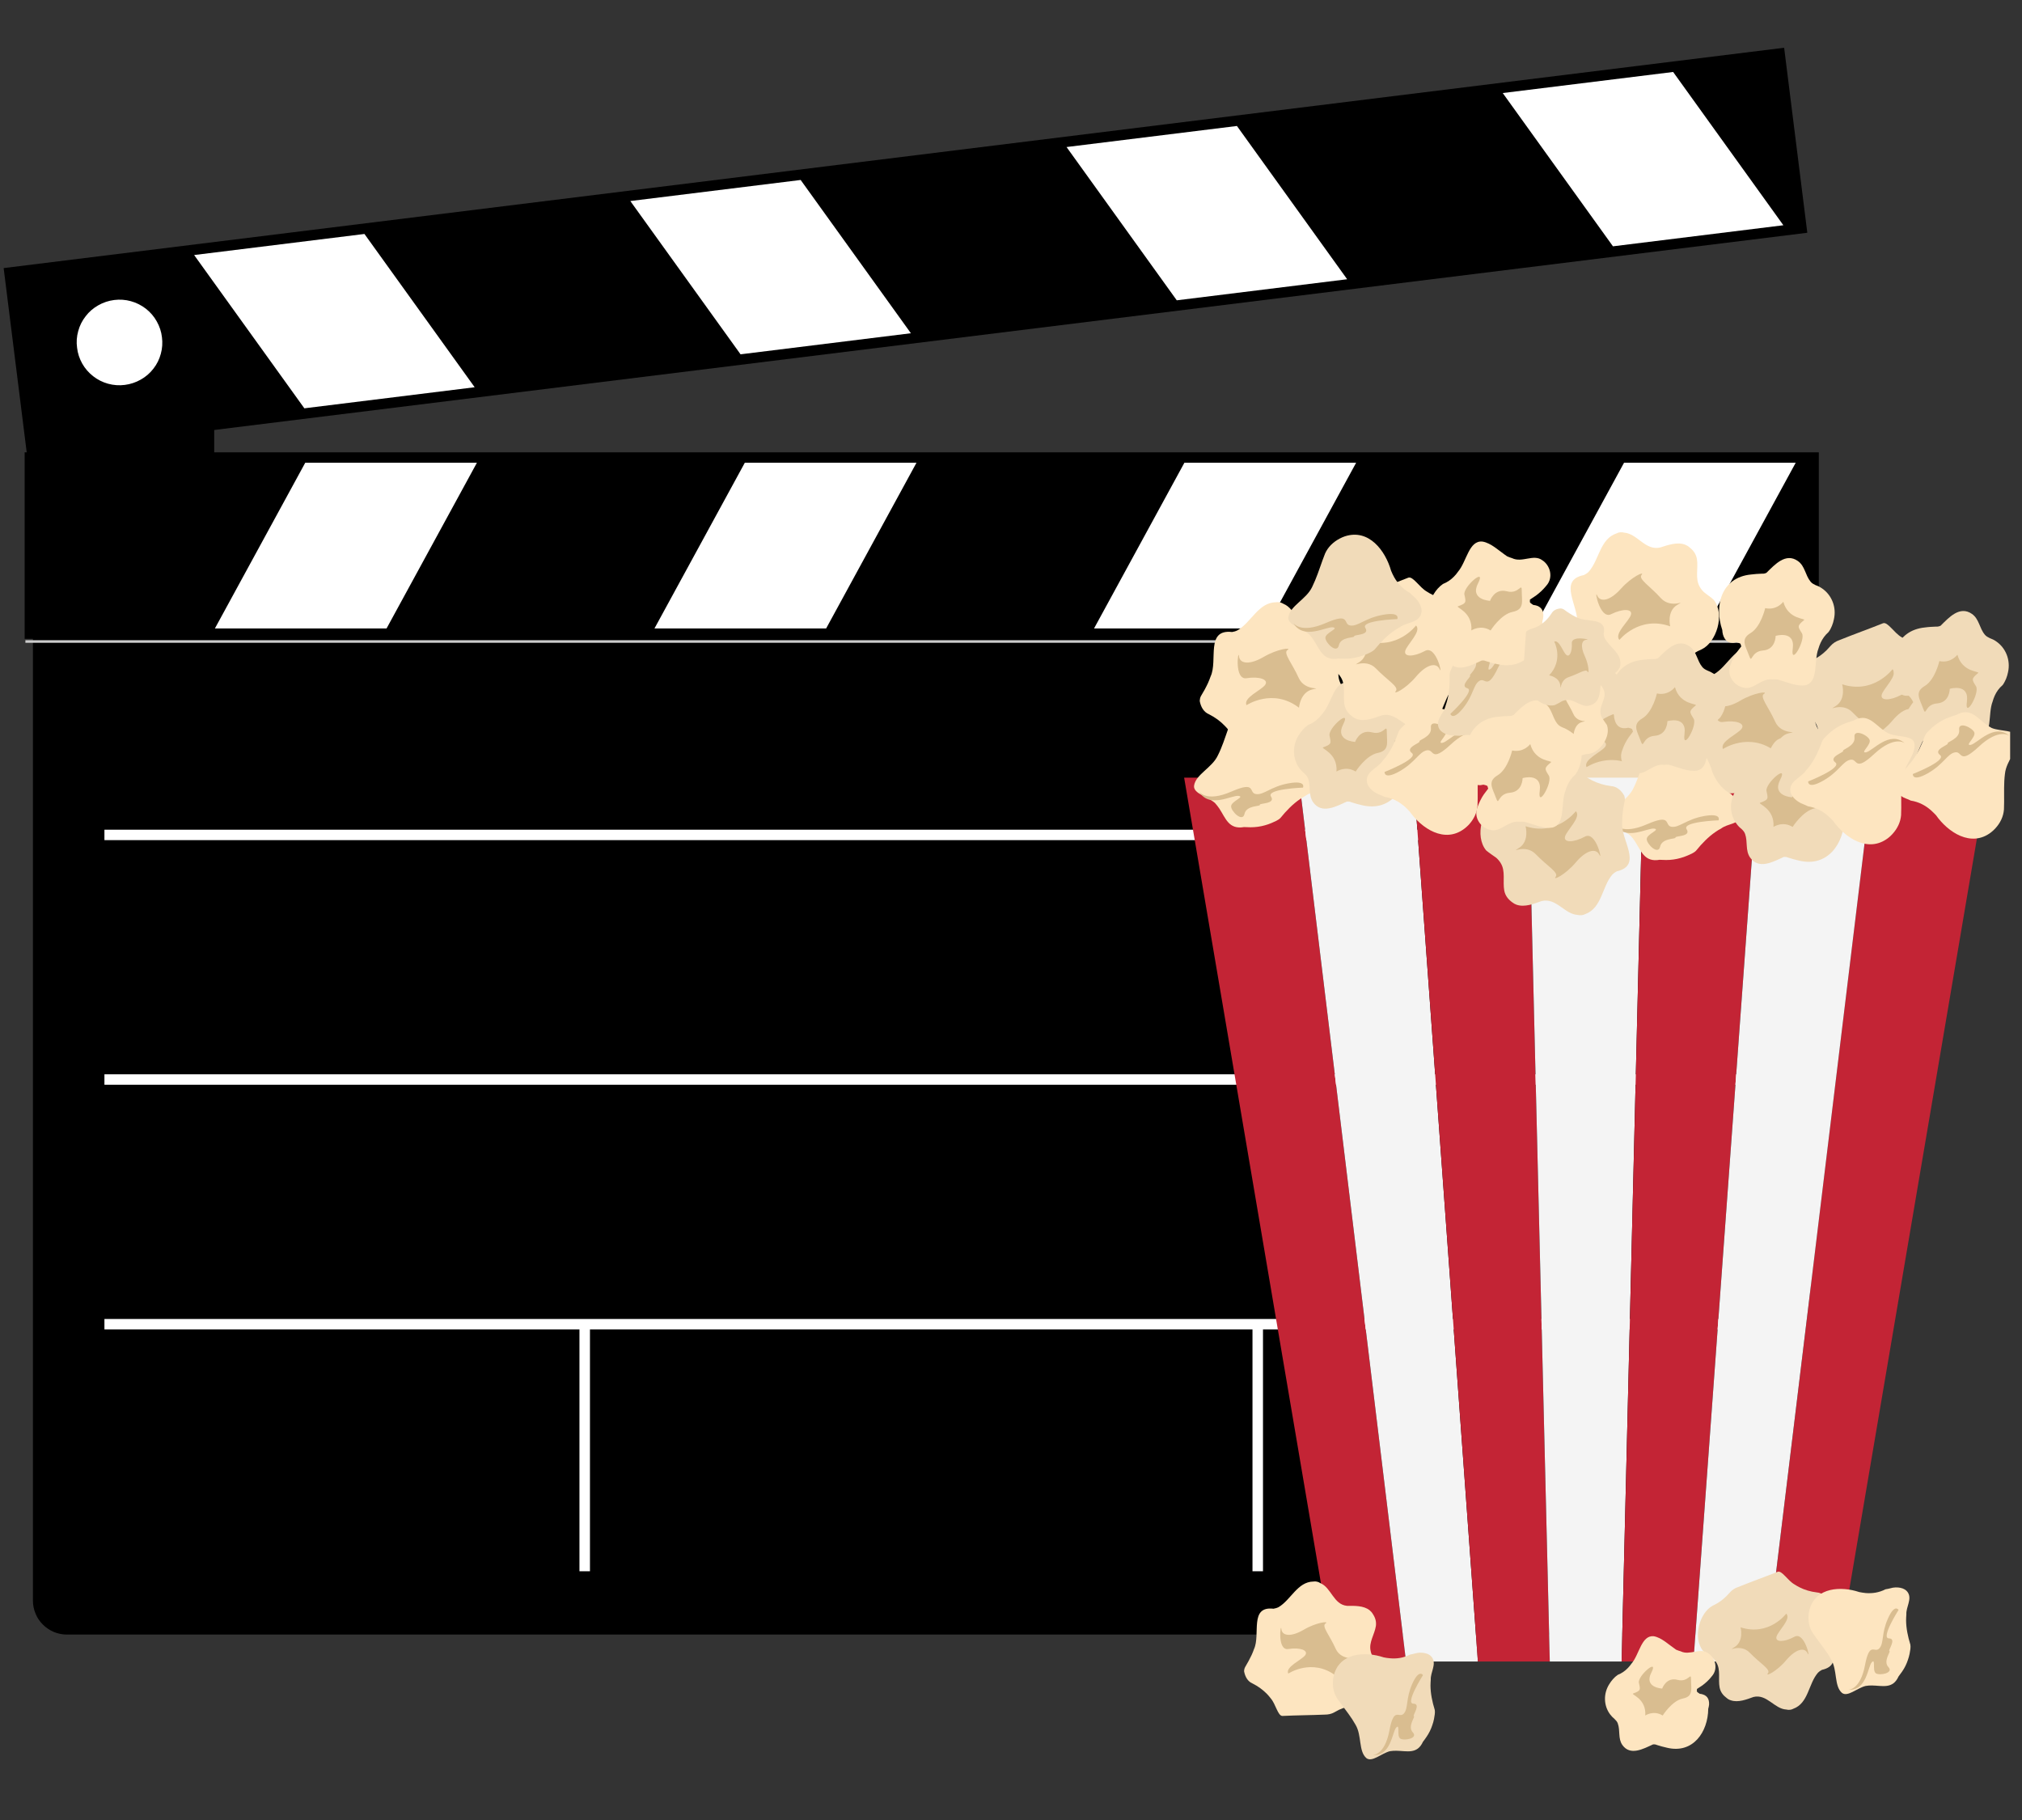 <svg xmlns="http://www.w3.org/2000/svg" xmlns:xlink="http://www.w3.org/1999/xlink" width="150" zoomAndPan="magnify" viewBox="0 0 112.5 101.25" height="135" preserveAspectRatio="xMidYMid meet" version="1.0"><rect x="0" y="0" width="112.5" height="101.25" fill="#333333" stroke="none"/><defs><clipPath id="id1"><path d="M 1 31 L 101 31 L 101 90.93 L 1 90.93 Z M 1 31 " clip-rule="nonzero"/></clipPath><clipPath id="id2"><path d="M 1 25 L 101.246 25 L 101.246 36 L 1 36 Z M 1 25 " clip-rule="nonzero"/></clipPath><clipPath id="id3"><path d="M 0.164 2.652 L 101 2.652 L 101 26 L 0.164 26 Z M 0.164 2.652 " clip-rule="nonzero"/></clipPath><clipPath id="id4"><path d="M 1 35 L 101.246 35 L 101.246 36 L 1 36 Z M 1 35 " clip-rule="nonzero"/></clipPath><clipPath id="id5"><path d="M 65.891 43 L 79 43 L 79 93 L 65.891 93 Z M 65.891 43 " clip-rule="nonzero"/></clipPath><clipPath id="id6"><path d="M 87 29.363 L 96 29.363 L 96 39 L 87 39 Z M 87 29.363 " clip-rule="nonzero"/></clipPath><clipPath id="id7"><path d="M 105 33 L 111.84 33 L 111.84 42 L 105 42 Z M 105 33 " clip-rule="nonzero"/></clipPath><clipPath id="id8"><path d="M 71 29.363 L 80 29.363 L 80 37 L 71 37 Z M 71 29.363 " clip-rule="nonzero"/></clipPath><clipPath id="id9"><path d="M 105 39 L 111.84 39 L 111.84 47 L 105 47 Z M 105 39 " clip-rule="nonzero"/></clipPath><clipPath id="id10"><path d="M 106 40 L 111.84 40 L 111.84 44 L 106 44 Z M 106 40 " clip-rule="nonzero"/></clipPath></defs><path fill="#000000" d="M 1.484 17.133 L 1.484 31.977 C 1.484 32.266 1.543 32.543 1.652 32.809 C 1.762 33.078 1.922 33.312 2.129 33.516 C 2.332 33.723 2.57 33.879 2.84 33.988 C 3.105 34.098 3.387 34.156 3.676 34.156 L 9.727 34.156 C 10.02 34.156 10.297 34.098 10.566 33.988 C 10.836 33.879 11.07 33.723 11.277 33.516 C 11.48 33.312 11.641 33.078 11.75 32.809 C 11.863 32.543 11.918 32.266 11.918 31.977 L 11.918 17.133 C 11.918 16.844 11.863 16.566 11.75 16.297 C 11.641 16.031 11.48 15.797 11.277 15.59 C 11.07 15.387 10.836 15.23 10.566 15.117 C 10.297 15.008 10.02 14.953 9.727 14.953 L 3.676 14.953 C 3.387 14.953 3.105 15.008 2.84 15.117 C 2.57 15.23 2.332 15.387 2.129 15.59 C 1.922 15.797 1.762 16.031 1.652 16.297 C 1.543 16.566 1.484 16.844 1.484 17.133 " fill-opacity="1" fill-rule="evenodd"/><g clip-path="url(#id1)"><path fill="#000000" d="M 3.719 31.82 L 98.848 31.82 C 99.098 31.82 99.34 31.867 99.57 31.961 C 99.801 32.059 100.008 32.195 100.184 32.371 C 100.359 32.551 100.496 32.754 100.594 32.984 C 100.688 33.215 100.734 33.457 100.734 33.707 L 100.734 89.043 C 100.734 89.293 100.688 89.535 100.594 89.766 C 100.496 90 100.359 90.203 100.184 90.379 C 100.008 90.555 99.801 90.691 99.57 90.789 C 99.34 90.883 99.098 90.934 98.848 90.934 L 3.719 90.934 C 3.469 90.934 3.227 90.883 2.996 90.789 C 2.766 90.691 2.562 90.555 2.387 90.379 C 2.207 90.203 2.07 90 1.977 89.766 C 1.879 89.535 1.832 89.293 1.832 89.043 L 1.832 33.707 C 1.832 33.457 1.879 33.215 1.977 32.984 C 2.07 32.754 2.207 32.551 2.387 32.371 C 2.562 32.195 2.766 32.059 2.996 31.961 C 3.227 31.867 3.469 31.82 3.719 31.82 " fill-opacity="1" fill-rule="evenodd"/></g><g clip-path="url(#id2)"><path fill="#000000" d="M 1.371 25.164 L 101.195 25.164 L 101.195 35.539 L 1.371 35.539 Z M 1.371 25.164 " fill-opacity="1" fill-rule="evenodd"/></g><path fill="#ffffff" d="M 11.957 34.961 L 21.508 34.961 L 26.535 25.742 L 16.984 25.742 Z M 11.957 34.961 " fill-opacity="1" fill-rule="evenodd"/><path fill="#ffffff" d="M 36.414 34.961 L 45.965 34.961 L 50.992 25.742 L 41.441 25.742 Z M 36.414 34.961 " fill-opacity="1" fill-rule="evenodd"/><path fill="#ffffff" d="M 60.871 34.961 L 70.426 34.961 L 75.453 25.742 L 65.898 25.742 Z M 60.871 34.961 " fill-opacity="1" fill-rule="evenodd"/><path fill="#ffffff" d="M 85.332 34.961 L 94.883 34.961 L 99.91 25.742 L 90.359 25.742 Z M 85.332 34.961 " fill-opacity="1" fill-rule="evenodd"/><g clip-path="url(#id3)"><path fill="#000000" d="M 99.266 2.656 L 0.203 14.914 L 1.492 25.211 L 100.555 12.949 Z M 99.266 2.656 " fill-opacity="1" fill-rule="evenodd"/></g><path fill="#ffffff" d="M 99.223 12.531 L 89.742 13.703 L 83.609 5.176 L 93.09 4.004 Z M 99.223 12.531 " fill-opacity="1" fill-rule="evenodd"/><path fill="#ffffff" d="M 74.953 15.535 L 65.473 16.707 L 59.34 8.18 L 68.82 7.008 Z M 74.953 15.535 " fill-opacity="1" fill-rule="evenodd"/><path fill="#ffffff" d="M 50.68 18.539 L 41.203 19.711 L 35.07 11.184 L 44.547 10.012 Z M 50.68 18.539 " fill-opacity="1" fill-rule="evenodd"/><path fill="#ffffff" d="M 26.41 21.543 L 16.934 22.715 L 10.801 14.188 L 20.277 13.016 Z M 26.41 21.543 " fill-opacity="1" fill-rule="evenodd"/><path stroke-linecap="butt" transform="matrix(0.145, -0.018, 0.018, 0.144, -12.533, -3.146)" fill-opacity="1" fill="#ffffff" fill-rule="evenodd" stroke-linejoin="miter" d="M 125.711 168.081 C 125.717 169.979 125.382 171.807 124.649 173.585 C 123.945 175.34 122.913 176.919 121.559 178.268 C 120.232 179.62 118.676 180.646 116.915 181.375 C 115.153 182.105 113.328 182.474 111.414 182.479 C 109.526 182.488 107.685 182.124 105.917 181.389 C 104.175 180.657 102.633 179.625 101.293 178.266 C 99.953 176.907 98.908 175.341 98.185 173.571 C 97.485 171.831 97.12 169.997 97.144 168.076 C 97.111 166.175 97.473 164.35 98.206 162.572 C 98.91 160.817 99.938 159.265 101.292 157.916 C 102.622 156.537 104.178 155.511 105.94 154.782 C 107.675 154.049 109.526 153.683 111.414 153.674 C 113.328 153.669 115.169 154.033 116.911 154.765 C 118.679 155.5 120.218 156.559 121.562 157.891 C 122.902 159.25 123.947 160.816 124.643 162.583 C 125.366 164.353 125.731 166.187 125.711 168.081 Z M 125.711 168.081 " stroke="#ffffff" stroke-width="4" stroke-opacity="1" stroke-miterlimit="4"/><g clip-path="url(#id4)"><path stroke-linecap="butt" transform="matrix(0.211, 0, 0, 0.211, -27.672, -56.954)" fill="none" stroke-linejoin="miter" d="M 137.844 439.062 L 612.046 439.062 " stroke="#cccccc" stroke-width="0.692" stroke-opacity="1" stroke-miterlimit="4"/></g><path stroke-linecap="butt" transform="matrix(0.146, 0, 0, 0.145, -9.392, -15.994)" fill="none" stroke-linejoin="miter" d="M 104.126 618.355 L 726.706 618.355 " stroke="#ffffff" stroke-width="4" stroke-opacity="1" stroke-miterlimit="4"/><path stroke-linecap="butt" transform="matrix(0.146, 0, 0, 0.145, -12.428, -15.994)" fill="none" stroke-linejoin="miter" d="M 307.947 713.144 L 307.947 619.323 " stroke="#ffffff" stroke-width="4" stroke-opacity="1" stroke-miterlimit="4"/><path stroke-linecap="butt" transform="matrix(0.146, 0, 0, 0.145, -12.428, -15.994)" fill="none" stroke-linejoin="miter" d="M 564.424 713.144 L 564.424 619.323 " stroke="#ffffff" stroke-width="4" stroke-opacity="1" stroke-miterlimit="4"/><path stroke-linecap="butt" transform="matrix(0.146, 0, 0, 0.145, -9.392, -15.994)" fill="none" stroke-linejoin="miter" d="M 104.126 524.481 L 726.706 524.481 " stroke="#ffffff" stroke-width="4" stroke-opacity="1" stroke-miterlimit="4"/><path stroke-linecap="butt" transform="matrix(0.146, 0, 0, 0.145, -9.392, -15.994)" fill="none" stroke-linejoin="miter" d="M 104.126 430.634 L 726.706 430.634 " stroke="#ffffff" stroke-width="4" stroke-opacity="1" stroke-miterlimit="4"/><path fill="#f1dbb9" d="M 93.543 41.543 C 93.602 41.633 93.668 41.727 93.734 41.82 C 93.805 41.914 93.871 42.016 93.93 42.117 C 94.289 43.094 93.332 44.41 92.449 44.531 C 92.09 44.559 91.77 44.656 91.477 44.797 C 91.375 44.844 91.281 44.895 91.184 44.945 C 91.008 45.047 90.812 45.086 90.613 45.086 C 89.691 45.129 88.891 45.129 88.012 45.168 C 87.734 45.168 87.609 44.449 87.297 44.094 C 87.223 44 87.148 43.91 87.066 43.828 C 86.824 43.574 86.527 43.355 86.172 43.176 C 85.891 43.055 85.73 42.777 85.668 42.441 C 85.668 42.348 85.691 42.258 85.73 42.18 C 85.883 41.93 86.016 41.688 86.129 41.441 C 86.184 41.32 86.23 41.199 86.273 41.078 C 86.691 40.188 85.969 38.434 87.465 38.605 C 87.566 38.59 87.672 38.562 87.77 38.516 C 88.531 38.078 88.93 36.961 89.906 36.949 C 90.051 36.922 90.211 36.961 90.332 37.039 C 91.008 37.32 91.129 38.355 91.973 38.434 C 92.402 38.434 92.977 38.406 93.348 38.703 C 93.422 38.762 93.488 38.836 93.539 38.926 C 93.691 39.152 93.77 39.391 93.73 39.668 C 93.652 40.188 93.289 40.668 93.406 41.184 C 93.43 41.309 93.477 41.43 93.543 41.543 " fill-opacity="1" fill-rule="nonzero"/><path fill="#d9bd90" d="M 88.273 42.676 C 88.273 42.676 89.73 41.699 91.191 42.816 C 91.191 42.816 91.25 41.957 91.93 41.801 C 92.609 41.641 91.531 41.957 91.172 41.152 C 90.812 40.348 90.289 39.77 90.551 39.609 C 90.812 39.449 90.012 39.527 89.23 39.988 C 88.449 40.445 87.891 40.387 87.852 39.949 C 87.812 39.508 87.57 41.285 88.273 41.176 C 88.969 41.062 89.512 41.242 89.312 41.539 C 89.109 41.84 88.07 42.258 88.273 42.676 " fill-opacity="1" fill-rule="nonzero"/><g clip-path="url(#id5)"><path fill="#c32435" d="M 78.23 92.434 C 76.898 92.434 75.566 92.434 74.234 92.434 C 71.449 76.043 68.664 59.652 65.883 43.262 C 68.008 43.262 70.137 43.262 72.262 43.262 C 74.254 59.652 76.242 76.043 78.23 92.434 " fill-opacity="1" fill-rule="nonzero"/></g><path fill="#f4f4f4" d="M 82.227 92.434 C 80.895 92.434 79.562 92.434 78.23 92.434 C 76.242 76.043 74.254 59.652 72.262 43.262 C 74.391 43.262 76.52 43.262 78.648 43.262 C 79.84 59.652 81.035 76.043 82.227 92.434 " fill-opacity="1" fill-rule="nonzero"/><path fill="#c32435" d="M 86.227 92.434 C 84.895 92.434 83.562 92.434 82.227 92.434 C 81.035 76.043 79.84 59.652 78.648 43.262 C 80.773 43.262 82.902 43.262 85.031 43.262 C 85.43 59.652 85.828 76.043 86.227 92.434 " fill-opacity="1" fill-rule="nonzero"/><path fill="#f4f4f4" d="M 90.223 92.434 C 88.891 92.434 87.559 92.434 86.227 92.434 C 85.828 76.043 85.43 59.652 85.031 43.262 C 87.16 43.262 89.285 43.262 91.414 43.262 C 91.016 59.652 90.617 76.043 90.223 92.434 " fill-opacity="1" fill-rule="nonzero"/><path fill="#c32435" d="M 94.219 92.434 C 92.887 92.434 91.555 92.434 90.223 92.434 C 90.617 76.043 91.016 59.652 91.414 43.262 C 93.543 43.262 95.672 43.262 97.801 43.262 C 96.605 59.652 95.41 76.043 94.219 92.434 " fill-opacity="1" fill-rule="nonzero"/><path fill="#c32435" d="M 102.211 92.434 C 100.879 92.434 99.547 92.434 98.215 92.434 C 100.203 76.043 102.191 59.652 104.184 43.262 C 106.312 43.262 108.441 43.262 110.566 43.262 C 107.781 59.652 104.996 76.043 102.211 92.434 " fill-opacity="1" fill-rule="nonzero"/><path fill="#f4f4f4" d="M 98.215 92.434 C 96.883 92.434 95.551 92.434 94.219 92.434 C 95.41 76.043 96.605 59.652 97.801 43.262 C 99.926 43.262 102.055 43.262 104.184 43.262 C 102.191 59.652 100.203 76.043 98.215 92.434 " fill-opacity="1" fill-rule="nonzero"/><path fill="#fde5c0" d="M 74.625 38.102 C 74.684 38.188 74.75 38.281 74.82 38.375 C 74.887 38.469 74.953 38.57 75.016 38.672 C 75.375 39.648 74.414 40.965 73.535 41.082 C 73.172 41.113 72.852 41.211 72.555 41.352 C 72.457 41.398 72.363 41.449 72.266 41.5 C 72.094 41.602 71.895 41.641 71.695 41.641 C 70.773 41.68 69.973 41.68 69.094 41.723 C 68.812 41.723 68.695 41.004 68.379 40.645 C 68.309 40.555 68.23 40.465 68.148 40.383 C 67.906 40.129 67.613 39.91 67.254 39.73 C 66.973 39.609 66.812 39.332 66.75 38.996 C 66.754 38.902 66.773 38.812 66.812 38.734 C 66.965 38.484 67.098 38.242 67.211 37.996 C 67.266 37.875 67.312 37.754 67.355 37.633 C 67.773 36.742 67.055 34.988 68.551 35.16 C 68.648 35.145 68.754 35.117 68.852 35.066 C 69.613 34.629 70.016 33.516 70.992 33.504 C 71.133 33.477 71.293 33.516 71.414 33.594 C 72.094 33.871 72.215 34.91 73.051 34.988 C 73.484 34.988 74.059 34.961 74.43 35.258 C 74.504 35.32 74.57 35.391 74.625 35.48 C 74.773 35.707 74.852 35.945 74.812 36.223 C 74.734 36.742 74.375 37.219 74.488 37.738 C 74.512 37.863 74.559 37.98 74.625 38.102 " fill-opacity="1" fill-rule="nonzero"/><path fill="#d9bd90" d="M 69.355 39.23 C 69.355 39.23 70.812 38.254 72.273 39.371 C 72.273 39.371 72.336 38.516 73.016 38.355 C 73.695 38.195 72.613 38.512 72.254 37.707 C 71.895 36.902 71.375 36.324 71.633 36.164 C 71.895 36.004 71.094 36.086 70.312 36.543 C 69.535 37 68.973 36.941 68.934 36.5 C 68.895 36.062 68.652 37.84 69.355 37.73 C 70.055 37.617 70.594 37.797 70.395 38.094 C 70.195 38.395 69.152 38.812 69.355 39.23 " fill-opacity="1" fill-rule="nonzero"/><path fill="#fde5c0" d="M 73.414 42.562 C 73.496 42.633 73.57 42.711 73.629 42.793 C 73.691 42.875 73.742 42.961 73.777 43.051 C 73.855 43.23 73.875 43.422 73.793 43.602 C 73.594 44.039 72.996 43.996 72.633 44.273 C 72.527 44.328 72.426 44.395 72.324 44.461 C 71.926 44.734 71.574 45.094 71.234 45.512 C 71.113 45.633 70.914 45.711 70.746 45.785 C 70.625 45.836 70.504 45.879 70.375 45.914 C 70.125 45.984 69.859 46.023 69.574 46.023 C 69.453 46.023 69.332 46.016 69.215 46.012 C 68.363 46.16 68.195 45.52 67.84 44.98 C 67.766 44.875 67.688 44.77 67.598 44.672 C 67.195 44.316 66.395 44.156 66.434 43.719 C 66.516 43.082 67.434 42.723 67.758 42.027 C 67.816 41.91 67.871 41.793 67.922 41.672 C 68.125 41.191 68.273 40.672 68.473 40.176 C 68.637 39.816 68.914 39.535 69.289 39.336 C 69.383 39.289 69.48 39.246 69.582 39.215 C 70.914 38.777 71.836 40.016 72.148 41.129 C 72.203 41.254 72.258 41.375 72.324 41.488 C 72.52 41.836 72.793 42.137 73.195 42.363 C 73.262 42.43 73.332 42.496 73.414 42.562 " fill-opacity="1" fill-rule="nonzero"/><path fill="#d9bd90" d="M 66.715 44.035 C 66.715 44.035 67.098 44.656 68.516 44.035 C 69.934 43.418 69.445 44.113 69.883 44.176 C 70.316 44.238 70.695 43.758 71.695 43.578 C 72.695 43.398 72.496 43.816 72.496 43.816 C 72.496 43.816 70.434 43.891 70.715 44.312 C 70.996 44.734 70.055 44.676 70.094 44.773 C 70.137 44.875 69.352 44.785 69.242 45.277 C 69.137 45.77 68.496 45.141 68.496 44.859 C 68.496 44.574 69.277 44.336 68.914 44.277 C 68.555 44.215 67.273 45.012 66.715 44.035 " fill-opacity="1" fill-rule="nonzero"/><path fill="#f1dbb9" d="M 77.797 41.5 C 77.906 41.508 78 41.535 78.074 41.57 C 78.148 41.609 78.211 41.656 78.254 41.715 C 78.344 41.832 78.371 41.988 78.359 42.152 C 78.355 42.238 78.336 42.324 78.312 42.41 C 78.297 43.832 77.379 45.188 75.773 44.793 C 75.676 44.77 75.578 44.746 75.477 44.719 C 75.379 44.691 75.277 44.66 75.18 44.629 C 75.09 44.59 75.004 44.582 74.926 44.598 C 74.34 44.867 73.535 45.305 73.059 44.629 C 72.781 44.23 72.938 43.75 72.781 43.312 C 72.738 43.195 72.66 43.113 72.578 43.035 C 72.473 42.949 72.379 42.852 72.301 42.746 C 71.914 42.219 71.891 41.484 72.254 40.906 C 72.32 40.801 72.398 40.695 72.484 40.598 C 72.57 40.5 72.664 40.414 72.773 40.336 C 73.023 40.238 73.223 40.098 73.387 39.926 C 73.473 39.84 73.547 39.75 73.617 39.652 C 74.098 39.09 74.219 37.895 74.98 37.977 C 75.457 38.055 75.898 38.492 76.34 38.793 C 76.434 38.836 76.531 38.871 76.625 38.898 C 77.18 39.172 77.82 38.652 78.297 39.012 C 78.738 39.289 78.938 39.969 78.531 40.426 C 78.445 40.535 78.348 40.641 78.246 40.738 C 78.148 40.832 78.047 40.914 77.945 40.984 C 77.844 41.059 77.734 41.129 77.621 41.203 C 77.621 41.242 77.621 41.32 77.613 41.344 C 77.641 41.395 77.699 41.445 77.797 41.5 " fill-opacity="1" fill-rule="nonzero"/><path fill="#d9bd90" d="M 73.613 41.578 C 73.461 41.633 74.441 41.887 74.359 42.922 C 74.359 42.922 74.867 42.578 75.426 42.922 C 75.426 42.922 75.992 42.02 76.656 41.887 C 77.32 41.754 77.16 41.301 77.16 40.742 C 77.16 40.188 77.027 40.93 76.332 40.742 C 75.641 40.559 75.395 41.273 75.395 41.273 C 75.395 41.273 74.254 41.223 74.734 40.293 C 75.211 39.363 73.875 40.504 73.973 40.93 C 74.066 41.355 74.094 41.402 73.613 41.578 " fill-opacity="1" fill-rule="nonzero"/><path fill="#fde5c0" d="M 74.352 37.387 C 74.27 37.324 74.176 37.262 74.078 37.191 C 73.984 37.125 73.887 37.055 73.797 36.977 C 73.129 36.176 73.594 34.617 74.383 34.211 C 74.715 34.062 74.98 33.867 75.215 33.637 C 75.293 33.559 75.363 33.48 75.438 33.398 C 75.566 33.246 75.742 33.141 75.93 33.074 C 76.785 32.73 77.539 32.465 78.355 32.137 C 78.621 32.043 78.973 32.68 79.391 32.914 C 79.488 32.977 79.59 33.035 79.695 33.086 C 80.008 33.246 80.355 33.352 80.758 33.402 C 81.062 33.422 81.305 33.633 81.477 33.926 C 81.504 34.016 81.52 34.105 81.504 34.195 C 81.449 34.48 81.402 34.754 81.379 35.02 C 81.367 35.152 81.363 35.285 81.363 35.414 C 81.27 36.391 82.535 37.805 81.066 38.141 C 80.977 38.188 80.891 38.246 80.812 38.328 C 80.242 38.992 80.238 40.176 79.32 40.516 C 79.195 40.586 79.031 40.602 78.891 40.566 C 78.156 40.531 77.695 39.594 76.879 39.797 C 76.469 39.941 75.938 40.16 75.488 40 C 75.398 39.969 75.312 39.922 75.234 39.855 C 75.016 39.695 74.863 39.496 74.805 39.219 C 74.707 38.703 74.887 38.133 74.605 37.684 C 74.539 37.574 74.457 37.477 74.352 37.387 " fill-opacity="1" fill-rule="nonzero"/><path fill="#d9bd90" d="M 78.785 34.797 C 78.785 34.797 77.734 36.199 75.984 35.633 C 75.984 35.633 76.215 36.461 75.629 36.836 C 75.043 37.215 75.953 36.555 76.562 37.195 C 77.172 37.836 77.855 38.207 77.66 38.445 C 77.473 38.68 78.199 38.34 78.781 37.648 C 79.363 36.957 79.91 36.828 80.098 37.227 C 80.281 37.629 79.91 35.871 79.285 36.211 C 78.664 36.547 78.098 36.559 78.184 36.211 C 78.273 35.863 79.113 35.121 78.785 34.797 " fill-opacity="1" fill-rule="nonzero"/><path fill="#fde5c0" d="M 76.75 44.207 C 76.652 44.172 76.555 44.121 76.473 44.066 C 76.387 44.008 76.309 43.941 76.246 43.871 C 76.113 43.727 76.031 43.555 76.047 43.359 C 76.086 42.879 76.664 42.719 76.914 42.34 C 76.996 42.25 77.07 42.156 77.145 42.059 C 77.43 41.664 77.637 41.211 77.816 40.707 C 77.891 40.551 78.051 40.41 78.188 40.281 C 78.281 40.199 78.383 40.117 78.492 40.043 C 78.707 39.891 78.941 39.766 79.211 39.672 C 79.324 39.633 79.441 39.598 79.555 39.562 C 80.305 39.141 80.68 39.688 81.195 40.078 C 81.301 40.156 81.41 40.227 81.527 40.285 C 82.027 40.488 82.832 40.371 82.945 40.801 C 83.082 41.426 82.336 42.07 82.262 42.836 C 82.246 42.965 82.234 43.094 82.227 43.223 C 82.199 43.746 82.23 44.285 82.207 44.82 C 82.176 45.211 82.008 45.566 81.723 45.879 C 81.648 45.957 81.57 46.027 81.484 46.094 C 80.375 46.945 79.094 46.086 78.426 45.141 C 78.332 45.039 78.238 44.945 78.141 44.859 C 77.836 44.598 77.48 44.402 77.023 44.328 C 76.941 44.285 76.848 44.246 76.75 44.207 " fill-opacity="1" fill-rule="nonzero"/><path fill="#d9bd90" d="M 82.414 40.816 C 82.414 40.816 81.848 40.363 80.715 41.418 C 79.586 42.469 79.812 41.656 79.383 41.742 C 78.953 41.828 78.754 42.402 77.871 42.906 C 76.988 43.406 77.035 42.945 77.035 42.945 C 77.035 42.945 78.957 42.195 78.551 41.891 C 78.145 41.586 79.051 41.328 78.977 41.246 C 78.91 41.168 79.676 40.992 79.613 40.492 C 79.551 39.988 80.363 40.371 80.461 40.637 C 80.555 40.902 79.898 41.387 80.258 41.324 C 80.617 41.262 81.559 40.086 82.414 40.816 " fill-opacity="1" fill-rule="nonzero"/><path fill="#f1dbb9" d="M 101.137 40.535 C 101.195 40.625 101.262 40.719 101.328 40.812 C 101.398 40.906 101.469 41.008 101.523 41.109 C 101.887 42.086 100.926 43.402 100.043 43.52 C 99.684 43.551 99.363 43.648 99.07 43.789 C 98.969 43.836 98.875 43.887 98.777 43.938 C 98.605 44.039 98.406 44.078 98.207 44.078 C 97.285 44.117 96.484 44.117 95.605 44.16 C 95.324 44.16 95.203 43.441 94.887 43.082 C 94.816 42.992 94.742 42.902 94.66 42.816 C 94.418 42.562 94.125 42.348 93.762 42.168 C 93.484 42.047 93.324 41.77 93.262 41.434 C 93.262 41.34 93.281 41.25 93.324 41.172 C 93.473 40.922 93.609 40.68 93.723 40.434 C 93.777 40.312 93.824 40.191 93.867 40.07 C 94.285 39.18 93.566 37.426 95.062 37.598 C 95.16 37.582 95.266 37.555 95.363 37.508 C 96.125 37.066 96.523 35.953 97.504 35.938 C 97.645 35.914 97.805 35.953 97.926 36.031 C 98.605 36.309 98.723 37.348 99.562 37.426 C 99.996 37.426 100.57 37.398 100.941 37.695 C 101.016 37.754 101.082 37.828 101.137 37.918 C 101.285 38.145 101.363 38.383 101.324 38.66 C 101.246 39.18 100.887 39.656 101 40.176 C 101.023 40.301 101.07 40.418 101.137 40.535 " fill-opacity="1" fill-rule="nonzero"/><path fill="#d9bd90" d="M 95.863 41.668 C 95.863 41.668 97.324 40.691 98.785 41.809 C 98.785 41.809 98.844 40.953 99.523 40.793 C 100.207 40.633 99.125 40.949 98.766 40.145 C 98.406 39.336 97.887 38.762 98.145 38.602 C 98.406 38.441 97.605 38.52 96.824 38.98 C 96.047 39.438 95.484 39.379 95.445 38.938 C 95.402 38.5 95.168 40.277 95.863 40.164 C 96.566 40.055 97.105 40.234 96.906 40.531 C 96.707 40.832 95.664 41.25 95.863 41.668 " fill-opacity="1" fill-rule="nonzero"/><g clip-path="url(#id6)"><path fill="#fde5c0" d="M 94.809 32.945 C 94.891 33.016 94.984 33.082 95.078 33.152 C 95.172 33.219 95.27 33.293 95.352 33.375 C 95.996 34.195 95.484 35.738 94.684 36.121 C 94.352 36.258 94.074 36.449 93.836 36.672 C 93.758 36.746 93.68 36.82 93.605 36.902 C 93.469 37.051 93.293 37.148 93.102 37.211 C 92.238 37.527 91.477 37.77 90.648 38.078 C 90.383 38.16 90.051 37.516 89.641 37.27 C 89.543 37.203 89.445 37.141 89.34 37.086 C 89.031 36.918 88.684 36.801 88.289 36.738 C 87.984 36.711 87.746 36.492 87.586 36.191 C 87.559 36.102 87.551 36.012 87.562 35.922 C 87.629 35.641 87.684 35.367 87.719 35.102 C 87.734 34.969 87.742 34.84 87.746 34.707 C 87.867 33.734 86.645 32.285 88.125 31.992 C 88.215 31.949 88.305 31.891 88.387 31.812 C 88.977 31.164 89.012 29.98 89.945 29.672 C 90.066 29.602 90.234 29.594 90.371 29.633 C 91.105 29.691 91.535 30.641 92.359 30.461 C 92.773 30.332 93.309 30.129 93.754 30.301 C 93.844 30.336 93.93 30.383 94.004 30.453 C 94.219 30.621 94.367 30.824 94.414 31.105 C 94.496 31.621 94.301 32.184 94.57 32.645 C 94.629 32.754 94.711 32.855 94.809 32.945 " fill-opacity="1" fill-rule="nonzero"/></g><path fill="#d9bd90" d="M 90.102 35.598 C 90.102 35.598 91.195 34.227 92.926 34.844 C 92.926 34.844 92.719 34.012 93.316 33.652 C 93.918 33.297 92.988 33.926 92.398 33.266 C 91.809 32.609 91.137 32.215 91.332 31.984 C 91.531 31.754 90.793 32.074 90.191 32.746 C 89.59 33.422 89.039 33.531 88.863 33.129 C 88.691 32.723 89.008 34.488 89.641 34.168 C 90.273 33.852 90.844 33.859 90.742 34.203 C 90.645 34.547 89.781 35.262 90.102 35.598 " fill-opacity="1" fill-rule="nonzero"/><path fill="#fde5c0" d="M 89.148 39.957 C 89.184 40.016 89.23 40.074 89.273 40.141 C 89.32 40.203 89.363 40.266 89.406 40.336 C 89.641 40.984 89.008 41.855 88.422 41.934 C 88.184 41.953 87.973 42.016 87.777 42.109 C 87.711 42.141 87.648 42.172 87.586 42.211 C 87.469 42.277 87.34 42.301 87.203 42.301 C 86.598 42.328 86.066 42.328 85.484 42.355 C 85.297 42.355 85.219 41.879 85.012 41.645 C 84.961 41.582 84.91 41.523 84.859 41.465 C 84.699 41.301 84.504 41.152 84.266 41.035 C 84.082 40.957 83.973 40.773 83.934 40.551 C 83.934 40.488 83.945 40.43 83.973 40.375 C 84.074 40.211 84.164 40.051 84.238 39.891 C 84.273 39.809 84.305 39.727 84.336 39.645 C 84.609 39.059 84.133 37.898 85.125 38.012 C 85.191 38 85.258 37.984 85.324 37.949 C 85.828 37.66 86.094 36.922 86.738 36.91 C 86.832 36.895 86.941 36.922 87.02 36.973 C 87.469 37.156 87.547 37.844 88.105 37.898 C 88.391 37.898 88.77 37.879 89.016 38.074 C 89.066 38.113 89.109 38.164 89.145 38.223 C 89.246 38.371 89.297 38.531 89.273 38.715 C 89.219 39.059 88.98 39.375 89.059 39.719 C 89.07 39.801 89.102 39.879 89.148 39.957 " fill-opacity="1" fill-rule="nonzero"/><path fill="#d9bd90" d="M 85.625 40.738 C 85.625 40.738 86.59 40.094 87.559 40.832 C 87.559 40.832 87.598 40.266 88.047 40.16 C 88.496 40.055 87.781 40.262 87.543 39.73 C 87.305 39.195 86.961 38.812 87.133 38.707 C 87.305 38.602 86.777 38.656 86.258 38.957 C 85.742 39.262 85.371 39.223 85.344 38.934 C 85.32 38.641 85.16 39.82 85.625 39.746 C 86.086 39.672 86.445 39.789 86.309 39.988 C 86.18 40.184 85.488 40.461 85.625 40.738 " fill-opacity="1" fill-rule="nonzero"/><path fill="#fde5c0" d="M 96.535 44.383 C 96.617 44.453 96.691 44.531 96.754 44.613 C 96.812 44.695 96.863 44.781 96.902 44.871 C 96.977 45.051 96.996 45.238 96.918 45.418 C 96.719 45.855 96.117 45.816 95.758 46.094 C 95.652 46.148 95.547 46.211 95.449 46.281 C 95.047 46.555 94.699 46.914 94.359 47.332 C 94.238 47.453 94.039 47.531 93.867 47.605 C 93.746 47.656 93.629 47.699 93.496 47.734 C 93.25 47.805 92.98 47.844 92.699 47.844 C 92.578 47.844 92.461 47.836 92.336 47.832 C 91.488 47.98 91.316 47.34 90.961 46.801 C 90.891 46.691 90.812 46.586 90.719 46.492 C 90.316 46.137 89.52 45.977 89.559 45.539 C 89.637 44.902 90.559 44.543 90.883 43.844 C 90.941 43.73 90.996 43.613 91.043 43.488 C 91.246 43.008 91.395 42.492 91.598 41.992 C 91.758 41.633 92.039 41.355 92.41 41.156 C 92.508 41.105 92.605 41.066 92.703 41.031 C 94.039 40.598 94.957 41.832 95.273 42.949 C 95.324 43.074 95.379 43.195 95.445 43.309 C 95.645 43.656 95.914 43.957 96.32 44.18 C 96.383 44.246 96.457 44.316 96.535 44.383 " fill-opacity="1" fill-rule="nonzero"/><path fill="#d9bd90" d="M 89.84 45.855 C 89.84 45.855 90.219 46.473 91.637 45.855 C 93.059 45.238 92.57 45.93 93.004 45.996 C 93.438 46.055 93.816 45.578 94.816 45.398 C 95.82 45.219 95.617 45.637 95.617 45.637 C 95.617 45.637 93.559 45.707 93.84 46.133 C 94.117 46.555 93.18 46.492 93.219 46.594 C 93.258 46.691 92.473 46.605 92.367 47.098 C 92.258 47.59 91.621 46.961 91.621 46.68 C 91.621 46.395 92.398 46.156 92.039 46.098 C 91.68 46.035 90.398 46.832 89.84 45.855 " fill-opacity="1" fill-rule="nonzero"/><path fill="#f1dbb9" d="M 102.109 44.582 C 102.223 44.59 102.316 44.617 102.391 44.652 C 102.465 44.691 102.523 44.738 102.566 44.797 C 102.656 44.914 102.688 45.066 102.676 45.234 C 102.668 45.32 102.652 45.406 102.625 45.492 C 102.613 46.914 101.691 48.27 100.09 47.875 C 99.988 47.852 99.891 47.828 99.793 47.801 C 99.691 47.773 99.594 47.742 99.492 47.711 C 99.402 47.672 99.316 47.664 99.238 47.676 C 98.652 47.949 97.852 48.387 97.375 47.711 C 97.094 47.312 97.25 46.832 97.094 46.395 C 97.055 46.277 96.973 46.195 96.895 46.117 C 96.785 46.031 96.691 45.934 96.617 45.828 C 96.227 45.301 96.203 44.566 96.57 43.988 C 96.637 43.883 96.711 43.777 96.797 43.68 C 96.883 43.586 96.977 43.496 97.09 43.418 C 97.336 43.32 97.539 43.18 97.703 43.008 C 97.785 42.922 97.863 42.832 97.93 42.734 C 98.414 42.172 98.531 40.977 99.293 41.059 C 99.773 41.137 100.215 41.574 100.652 41.875 C 100.746 41.918 100.844 41.953 100.941 41.98 C 101.492 42.254 102.133 41.734 102.613 42.09 C 103.055 42.371 103.254 43.051 102.848 43.508 C 102.758 43.617 102.66 43.723 102.562 43.816 C 102.461 43.914 102.359 43.996 102.262 44.066 C 102.156 44.141 102.047 44.211 101.934 44.285 C 101.934 44.324 101.934 44.402 101.926 44.43 C 101.953 44.477 102.012 44.523 102.109 44.582 " fill-opacity="1" fill-rule="nonzero"/><path fill="#d9bd90" d="M 97.926 44.66 C 97.773 44.715 98.754 44.969 98.672 46.004 C 98.672 46.004 99.18 45.656 99.738 46.004 C 99.738 46.004 100.309 45.102 100.969 44.969 C 101.633 44.832 101.473 44.383 101.473 43.824 C 101.473 43.266 101.34 44.012 100.648 43.824 C 99.953 43.641 99.707 44.355 99.707 44.355 C 99.707 44.355 98.566 44.301 99.047 43.375 C 99.527 42.441 98.191 43.586 98.285 44.012 C 98.379 44.438 98.406 44.488 97.926 44.66 " fill-opacity="1" fill-rule="nonzero"/><path fill="#f1dbb9" d="M 100.766 39.926 C 100.68 39.859 100.59 39.797 100.492 39.73 C 100.395 39.66 100.297 39.59 100.211 39.516 C 99.543 38.711 100.004 37.152 100.797 36.746 C 101.125 36.602 101.395 36.402 101.629 36.172 C 101.703 36.094 101.777 36.016 101.848 35.934 C 101.98 35.781 102.152 35.676 102.344 35.609 C 103.195 35.266 103.953 35 104.77 34.672 C 105.027 34.578 105.387 35.215 105.801 35.449 C 105.898 35.512 106 35.57 106.105 35.621 C 106.422 35.781 106.77 35.887 107.168 35.938 C 107.473 35.957 107.715 36.168 107.887 36.465 C 107.918 36.551 107.93 36.641 107.918 36.73 C 107.859 37.016 107.812 37.289 107.789 37.555 C 107.777 37.688 107.773 37.82 107.773 37.949 C 107.68 38.926 108.945 40.34 107.48 40.676 C 107.387 40.723 107.301 40.781 107.223 40.863 C 106.652 41.527 106.648 42.715 105.73 43.051 C 105.609 43.125 105.445 43.137 105.305 43.105 C 104.57 43.066 104.109 42.129 103.289 42.332 C 102.883 42.477 102.352 42.695 101.902 42.539 C 101.812 42.504 101.727 42.457 101.645 42.395 C 101.43 42.23 101.273 42.031 101.219 41.754 C 101.121 41.242 101.297 40.672 101.016 40.219 C 100.953 40.109 100.867 40.012 100.766 39.926 " fill-opacity="1" fill-rule="nonzero"/><path fill="#d9bd90" d="M 105.297 37.23 C 105.297 37.23 104.246 38.637 102.496 38.07 C 102.496 38.07 102.727 38.898 102.141 39.273 C 101.551 39.652 102.465 38.992 103.074 39.633 C 103.68 40.273 104.367 40.645 104.172 40.883 C 103.98 41.117 104.711 40.777 105.293 40.086 C 105.875 39.395 106.422 39.266 106.605 39.664 C 106.789 40.066 106.422 38.309 105.797 38.648 C 105.176 38.984 104.609 38.996 104.695 38.648 C 104.785 38.301 105.625 37.559 105.297 37.23 " fill-opacity="1" fill-rule="nonzero"/><path fill="#fde5c0" d="M 100.316 44.734 C 100.215 44.695 100.121 44.648 100.039 44.59 C 99.953 44.531 99.875 44.469 99.809 44.398 C 99.676 44.254 99.594 44.082 99.609 43.887 C 99.652 43.406 100.23 43.242 100.48 42.867 C 100.559 42.777 100.637 42.684 100.707 42.586 C 100.992 42.195 101.203 41.738 101.383 41.23 C 101.457 41.078 101.617 40.938 101.754 40.809 C 101.848 40.723 101.949 40.645 102.055 40.566 C 102.27 40.418 102.508 40.293 102.777 40.199 C 102.891 40.16 103.004 40.125 103.121 40.09 C 103.871 39.668 104.246 40.215 104.762 40.605 C 104.867 40.684 104.977 40.754 105.094 40.812 C 105.594 41.016 106.398 40.902 106.508 41.328 C 106.645 41.953 105.898 42.598 105.828 43.363 C 105.812 43.488 105.801 43.621 105.793 43.75 C 105.762 44.273 105.797 44.812 105.773 45.348 C 105.742 45.738 105.57 46.094 105.285 46.406 C 105.215 46.484 105.137 46.555 105.051 46.621 C 103.941 47.473 102.66 46.613 101.988 45.668 C 101.898 45.566 101.805 45.473 101.703 45.387 C 101.402 45.125 101.047 44.93 100.59 44.855 C 100.504 44.812 100.414 44.773 100.316 44.734 " fill-opacity="1" fill-rule="nonzero"/><path fill="#d9bd90" d="M 105.977 41.344 C 105.977 41.344 105.414 40.891 104.281 41.941 C 103.152 42.996 103.379 42.18 102.949 42.266 C 102.52 42.352 102.32 42.93 101.438 43.43 C 100.555 43.934 100.602 43.473 100.602 43.473 C 100.602 43.473 102.52 42.723 102.113 42.414 C 101.707 42.109 102.613 41.855 102.547 41.773 C 102.473 41.695 103.242 41.516 103.18 41.016 C 103.117 40.516 103.93 40.895 104.023 41.164 C 104.117 41.43 103.465 41.914 103.824 41.852 C 104.184 41.789 105.125 40.613 105.977 41.344 " fill-opacity="1" fill-rule="nonzero"/><path fill="#f1dbb9" d="M 80.926 40.922 C 80.828 40.922 80.73 40.914 80.637 40.895 C 80.543 40.871 80.453 40.844 80.371 40.801 C 80.207 40.723 80.078 40.602 80.027 40.43 C 79.898 40 80.344 39.664 80.43 39.254 C 80.465 39.148 80.5 39.043 80.527 38.934 C 80.641 38.496 80.668 38.035 80.652 37.535 C 80.66 37.379 80.754 37.199 80.824 37.047 C 80.879 36.938 80.938 36.832 81.008 36.734 C 81.141 36.531 81.297 36.34 81.5 36.168 C 81.582 36.098 81.672 36.027 81.758 35.957 C 82.266 35.34 82.773 35.684 83.355 35.848 C 83.473 35.879 83.59 35.902 83.711 35.914 C 84.211 35.922 84.871 35.547 85.109 35.879 C 85.445 36.375 85.02 37.184 85.219 37.867 C 85.25 37.984 85.281 38.102 85.32 38.215 C 85.473 38.676 85.684 39.129 85.848 39.602 C 85.957 39.949 85.934 40.316 85.789 40.68 C 85.758 40.773 85.711 40.859 85.66 40.945 C 84.992 42.059 83.594 41.75 82.691 41.16 C 82.578 41.105 82.465 41.055 82.348 41.012 C 81.996 40.891 81.625 40.844 81.203 40.934 C 81.117 40.926 81.023 40.922 80.926 40.922 " fill-opacity="1" fill-rule="nonzero"/><path fill="#d9bd90" d="M 84.609 36.055 C 84.609 36.055 83.965 35.852 83.348 37.148 C 82.734 38.441 82.648 37.66 82.309 37.879 C 81.965 38.098 81.992 38.664 81.402 39.398 C 80.809 40.129 80.695 39.715 80.695 39.715 C 80.695 39.715 82.094 38.414 81.641 38.289 C 81.188 38.164 81.879 37.633 81.793 37.59 C 81.703 37.543 82.309 37.129 82.082 36.719 C 81.855 36.309 82.688 36.359 82.859 36.559 C 83.035 36.758 82.633 37.398 82.922 37.223 C 83.211 37.047 83.621 35.711 84.609 36.055 " fill-opacity="1" fill-rule="nonzero"/><path fill="#f1dbb9" d="M 90.59 40.484 C 90.48 40.512 90.387 40.516 90.301 40.508 C 90.219 40.496 90.145 40.473 90.086 40.43 C 89.961 40.352 89.883 40.215 89.84 40.055 C 89.812 39.973 89.801 39.887 89.797 39.793 C 89.332 38.449 89.746 36.871 91.395 36.707 C 91.492 36.695 91.594 36.684 91.695 36.676 C 91.801 36.672 91.902 36.664 92.008 36.664 C 92.105 36.668 92.188 36.648 92.258 36.609 C 92.719 36.16 93.328 35.48 94.004 35.957 C 94.402 36.242 94.414 36.746 94.711 37.105 C 94.789 37.203 94.891 37.254 94.992 37.301 C 95.121 37.348 95.242 37.41 95.352 37.484 C 95.895 37.852 96.16 38.535 96.008 39.199 C 95.984 39.324 95.949 39.445 95.902 39.566 C 95.852 39.684 95.789 39.801 95.715 39.91 C 95.512 40.086 95.371 40.285 95.27 40.5 C 95.219 40.609 95.18 40.723 95.148 40.836 C 94.883 41.523 95.172 42.691 94.426 42.867 C 93.945 42.953 93.387 42.688 92.867 42.547 C 92.766 42.539 92.664 42.539 92.566 42.547 C 91.949 42.473 91.523 43.176 90.949 42.996 C 90.441 42.879 90.027 42.309 90.258 41.738 C 90.301 41.605 90.359 41.473 90.418 41.352 C 90.48 41.23 90.551 41.117 90.617 41.02 C 90.695 40.914 90.773 40.812 90.855 40.703 C 90.844 40.668 90.816 40.59 90.812 40.566 C 90.773 40.531 90.699 40.504 90.59 40.484 " fill-opacity="1" fill-rule="nonzero"/><path fill="#d9bd90" d="M 94.348 39.242 C 94.473 39.141 93.465 39.227 93.191 38.227 C 93.191 38.227 92.832 38.719 92.188 38.578 C 92.188 38.578 91.957 39.621 91.375 39.965 C 90.793 40.312 91.098 40.684 91.281 41.211 C 91.473 41.734 91.348 40.988 92.062 40.934 C 92.777 40.879 92.77 40.121 92.77 40.121 C 92.77 40.121 93.863 39.793 93.723 40.828 C 93.582 41.863 94.461 40.344 94.227 39.977 C 93.996 39.605 93.953 39.566 94.348 39.242 " fill-opacity="1" fill-rule="nonzero"/><g clip-path="url(#id7)"><path fill="#f1dbb9" d="M 106.301 38.68 C 106.195 38.707 106.098 38.715 106.016 38.707 C 105.93 38.695 105.859 38.668 105.797 38.629 C 105.676 38.547 105.594 38.414 105.551 38.25 C 105.527 38.172 105.516 38.082 105.512 37.992 C 105.047 36.648 105.461 35.066 107.105 34.906 C 107.203 34.891 107.305 34.883 107.41 34.875 C 107.512 34.867 107.617 34.863 107.723 34.859 C 107.816 34.867 107.902 34.844 107.973 34.809 C 108.43 34.355 109.039 33.676 109.719 34.156 C 110.117 34.438 110.129 34.941 110.426 35.301 C 110.504 35.402 110.605 35.449 110.707 35.5 C 110.836 35.547 110.957 35.605 111.062 35.68 C 111.605 36.051 111.871 36.73 111.723 37.395 C 111.699 37.523 111.66 37.645 111.613 37.766 C 111.562 37.883 111.504 38 111.426 38.109 C 111.223 38.281 111.082 38.484 110.984 38.699 C 110.934 38.809 110.895 38.918 110.863 39.035 C 110.594 39.723 110.883 40.891 110.137 41.066 C 109.66 41.152 109.098 40.883 108.582 40.746 C 108.477 40.738 108.379 40.738 108.277 40.742 C 107.664 40.672 107.234 41.371 106.66 41.195 C 106.152 41.078 105.738 40.504 105.969 39.938 C 106.012 39.805 106.07 39.672 106.133 39.551 C 106.195 39.43 106.262 39.316 106.332 39.219 C 106.406 39.113 106.488 39.008 106.57 38.902 C 106.555 38.863 106.527 38.789 106.527 38.766 C 106.484 38.727 106.41 38.703 106.301 38.68 " fill-opacity="1" fill-rule="nonzero"/></g><path fill="#d9bd90" d="M 110.059 37.441 C 110.184 37.336 109.176 37.426 108.906 36.422 C 108.906 36.422 108.543 36.918 107.902 36.777 C 107.902 36.777 107.668 37.82 107.086 38.164 C 106.508 38.508 106.809 38.879 106.996 39.406 C 107.184 39.934 107.059 39.188 107.773 39.133 C 108.492 39.078 108.48 38.32 108.48 38.32 C 108.48 38.32 109.578 37.992 109.434 39.027 C 109.293 40.062 110.172 38.539 109.938 38.172 C 109.707 37.805 109.668 37.766 110.059 37.441 " fill-opacity="1" fill-rule="nonzero"/><g clip-path="url(#id8)"><path fill="#f1dbb9" d="M 78.66 33.188 C 78.742 33.258 78.816 33.332 78.875 33.414 C 78.938 33.5 78.988 33.586 79.027 33.676 C 79.102 33.855 79.121 34.043 79.043 34.223 C 78.844 34.66 78.242 34.621 77.883 34.895 C 77.773 34.953 77.672 35.016 77.57 35.086 C 77.172 35.359 76.824 35.719 76.48 36.133 C 76.363 36.254 76.164 36.336 75.992 36.41 C 75.871 36.461 75.75 36.5 75.625 36.535 C 75.371 36.605 75.105 36.648 74.82 36.645 C 74.703 36.645 74.582 36.641 74.461 36.637 C 73.613 36.781 73.441 36.145 73.086 35.605 C 73.016 35.496 72.938 35.391 72.844 35.297 C 72.441 34.941 71.641 34.781 71.68 34.344 C 71.762 33.703 72.684 33.348 73.008 32.648 C 73.062 32.535 73.117 32.414 73.168 32.293 C 73.371 31.812 73.523 31.297 73.723 30.797 C 73.883 30.438 74.164 30.16 74.539 29.961 C 74.633 29.91 74.727 29.871 74.828 29.836 C 76.164 29.402 77.082 30.637 77.398 31.754 C 77.449 31.875 77.504 31.996 77.57 32.113 C 77.77 32.461 78.039 32.762 78.445 32.984 C 78.508 33.051 78.582 33.121 78.66 33.188 " fill-opacity="1" fill-rule="nonzero"/></g><path fill="#d9bd90" d="M 71.961 34.66 C 71.961 34.66 72.344 35.277 73.762 34.66 C 75.184 34.043 74.691 34.734 75.129 34.797 C 75.562 34.859 75.941 34.383 76.941 34.203 C 77.941 34.023 77.742 34.441 77.742 34.441 C 77.742 34.441 75.684 34.512 75.965 34.934 C 76.242 35.355 75.301 35.297 75.344 35.398 C 75.383 35.496 74.598 35.406 74.492 35.898 C 74.383 36.395 73.742 35.766 73.742 35.48 C 73.742 35.199 74.523 34.961 74.164 34.898 C 73.805 34.84 72.523 35.637 71.961 34.66 " fill-opacity="1" fill-rule="nonzero"/><path fill="#fde5c0" d="M 85.305 33.652 C 85.414 33.664 85.504 33.688 85.582 33.723 C 85.656 33.762 85.715 33.809 85.762 33.867 C 85.848 33.984 85.879 34.137 85.867 34.305 C 85.859 34.391 85.844 34.477 85.816 34.566 C 85.805 35.984 84.887 37.336 83.281 36.941 C 83.18 36.922 83.082 36.898 82.984 36.871 C 82.883 36.844 82.785 36.812 82.684 36.781 C 82.594 36.742 82.508 36.734 82.43 36.75 C 81.844 37.02 81.043 37.457 80.562 36.781 C 80.285 36.383 80.445 35.902 80.285 35.465 C 80.246 35.348 80.164 35.266 80.086 35.188 C 79.977 35.102 79.887 35.004 79.809 34.898 C 79.418 34.371 79.398 33.637 79.762 33.062 C 79.828 32.949 79.902 32.848 79.988 32.75 C 80.074 32.652 80.172 32.566 80.281 32.488 C 80.527 32.391 80.727 32.25 80.895 32.078 C 80.98 31.992 81.055 31.902 81.121 31.805 C 81.605 31.242 81.723 30.047 82.484 30.129 C 82.965 30.207 83.402 30.645 83.848 30.945 C 83.938 30.988 84.035 31.023 84.129 31.051 C 84.688 31.324 85.324 30.805 85.805 31.164 C 86.246 31.441 86.445 32.121 86.039 32.578 C 85.949 32.688 85.852 32.793 85.754 32.887 C 85.652 32.98 85.551 33.066 85.453 33.137 C 85.348 33.211 85.238 33.281 85.125 33.355 C 85.125 33.395 85.125 33.473 85.121 33.496 C 85.145 33.547 85.207 33.594 85.305 33.652 " fill-opacity="1" fill-rule="nonzero"/><path fill="#d9bd90" d="M 81.117 33.73 C 80.969 33.785 81.945 34.039 81.863 35.074 C 81.863 35.074 82.371 34.727 82.934 35.074 C 82.934 35.074 83.5 34.168 84.164 34.039 C 84.828 33.902 84.668 33.453 84.668 32.895 C 84.668 32.336 84.531 33.082 83.84 32.895 C 83.145 32.711 82.902 33.426 82.902 33.426 C 82.902 33.426 81.758 33.375 82.238 32.445 C 82.719 31.512 81.383 32.656 81.477 33.082 C 81.57 33.508 81.598 33.559 81.117 33.73 " fill-opacity="1" fill-rule="nonzero"/><path fill="#f1dbb9" d="M 83.246 47.719 C 83.164 47.656 83.066 47.59 82.973 47.527 C 82.875 47.457 82.777 47.387 82.688 47.312 C 82.023 46.508 82.484 44.949 83.277 44.543 C 83.605 44.395 83.875 44.199 84.105 43.969 C 84.184 43.891 84.258 43.812 84.328 43.73 C 84.461 43.578 84.633 43.473 84.824 43.406 C 85.676 43.062 86.43 42.797 87.246 42.469 C 87.512 42.375 87.863 43.012 88.281 43.242 C 88.379 43.305 88.48 43.363 88.586 43.418 C 88.898 43.574 89.25 43.684 89.648 43.734 C 89.953 43.754 90.195 43.961 90.367 44.258 C 90.398 44.348 90.41 44.438 90.398 44.527 C 90.34 44.812 90.293 45.086 90.27 45.352 C 90.262 45.484 90.254 45.617 90.254 45.746 C 90.16 46.723 91.426 48.137 89.957 48.473 C 89.867 48.52 89.781 48.578 89.703 48.66 C 89.133 49.324 89.129 50.508 88.211 50.848 C 88.086 50.918 87.922 50.934 87.781 50.898 C 87.047 50.863 86.59 49.926 85.77 50.129 C 85.363 50.273 84.832 50.488 84.379 50.332 C 84.293 50.301 84.207 50.254 84.125 50.188 C 83.91 50.027 83.75 49.828 83.695 49.551 C 83.598 49.035 83.777 48.465 83.496 48.016 C 83.43 47.906 83.348 47.809 83.246 47.719 " fill-opacity="1" fill-rule="nonzero"/><path fill="#d9bd90" d="M 87.676 45.129 C 87.676 45.129 86.625 46.531 84.879 45.965 C 84.879 45.965 85.109 46.793 84.52 47.168 C 83.934 47.547 84.844 46.887 85.453 47.527 C 86.062 48.168 86.746 48.539 86.555 48.777 C 86.363 49.012 87.09 48.672 87.672 47.98 C 88.254 47.289 88.801 47.16 88.988 47.559 C 89.172 47.957 88.801 46.203 88.18 46.543 C 87.559 46.879 86.988 46.891 87.074 46.543 C 87.164 46.195 88.004 45.453 87.676 45.129 " fill-opacity="1" fill-rule="nonzero"/><g clip-path="url(#id9)"><path fill="#fde5c0" d="M 106.039 44.422 C 105.938 44.383 105.844 44.336 105.762 44.277 C 105.676 44.219 105.598 44.156 105.535 44.082 C 105.402 43.938 105.32 43.766 105.332 43.57 C 105.375 43.09 105.953 42.93 106.203 42.551 C 106.281 42.461 106.359 42.367 106.43 42.27 C 106.715 41.879 106.926 41.426 107.105 40.918 C 107.18 40.766 107.34 40.625 107.477 40.496 C 107.574 40.41 107.672 40.328 107.781 40.254 C 107.992 40.105 108.23 39.977 108.5 39.887 C 108.613 39.844 108.73 39.809 108.844 39.773 C 109.594 39.352 109.969 39.898 110.488 40.289 C 110.59 40.367 110.699 40.441 110.816 40.5 C 111.316 40.703 112.121 40.586 112.23 41.012 C 112.371 41.641 111.625 42.285 111.551 43.051 C 111.535 43.176 111.523 43.305 111.516 43.438 C 111.488 43.961 111.52 44.496 111.496 45.031 C 111.465 45.426 111.297 45.781 111.008 46.094 C 110.938 46.168 110.859 46.242 110.773 46.309 C 109.664 47.156 108.383 46.301 107.715 45.352 C 107.621 45.254 107.527 45.16 107.426 45.07 C 107.125 44.809 106.77 44.613 106.312 44.539 C 106.23 44.496 106.137 44.457 106.039 44.422 " fill-opacity="1" fill-rule="nonzero"/></g><g clip-path="url(#id10)"><path fill="#d9bd90" d="M 111.801 40.934 C 111.801 40.934 111.234 40.477 110.105 41.531 C 108.973 42.586 109.199 41.77 108.77 41.855 C 108.34 41.941 108.141 42.52 107.258 43.02 C 106.375 43.52 106.426 43.059 106.426 43.059 C 106.426 43.059 108.344 42.309 107.938 42.004 C 107.531 41.695 108.438 41.441 108.367 41.359 C 108.297 41.281 109.066 41.105 109.004 40.602 C 108.941 40.102 109.754 40.484 109.848 40.75 C 109.941 41.016 109.289 41.5 109.648 41.438 C 110.004 41.375 110.945 40.199 111.801 40.934 " fill-opacity="1" fill-rule="nonzero"/></g><path fill="#fde5c0" d="M 82.535 43.652 C 82.426 43.68 82.332 43.688 82.25 43.676 C 82.164 43.664 82.094 43.641 82.031 43.602 C 81.91 43.52 81.828 43.383 81.785 43.223 C 81.762 43.141 81.75 43.055 81.746 42.965 C 81.281 41.621 81.695 40.039 83.34 39.875 C 83.438 39.863 83.539 39.855 83.641 39.848 C 83.746 39.84 83.848 39.836 83.953 39.832 C 84.051 39.84 84.133 39.816 84.207 39.777 C 84.668 39.328 85.273 38.648 85.953 39.129 C 86.352 39.41 86.359 39.914 86.656 40.273 C 86.734 40.371 86.836 40.422 86.938 40.469 C 87.07 40.516 87.188 40.578 87.297 40.652 C 87.84 41.02 88.109 41.703 87.957 42.367 C 87.93 42.492 87.895 42.617 87.848 42.734 C 87.797 42.855 87.738 42.969 87.66 43.078 C 87.457 43.254 87.316 43.453 87.215 43.672 C 87.168 43.777 87.125 43.891 87.094 44.004 C 86.828 44.695 87.113 45.859 86.371 46.039 C 85.891 46.121 85.332 45.855 84.816 45.719 C 84.715 45.707 84.609 45.707 84.512 45.715 C 83.898 45.641 83.469 46.344 82.895 46.164 C 82.387 46.047 81.973 45.477 82.203 44.91 C 82.246 44.773 82.305 44.645 82.367 44.52 C 82.426 44.398 82.496 44.285 82.562 44.188 C 82.641 44.082 82.719 43.98 82.801 43.871 C 82.789 43.836 82.762 43.762 82.762 43.734 C 82.719 43.699 82.645 43.672 82.535 43.652 " fill-opacity="1" fill-rule="nonzero"/><path fill="#d9bd90" d="M 86.293 42.41 C 86.418 42.309 85.41 42.398 85.141 41.395 C 85.141 41.395 84.777 41.887 84.133 41.75 C 84.133 41.75 83.902 42.789 83.32 43.133 C 82.742 43.48 83.043 43.852 83.23 44.379 C 83.418 44.902 83.293 44.16 84.008 44.102 C 84.723 44.047 84.715 43.289 84.715 43.289 C 84.715 43.289 85.809 42.961 85.668 43.996 C 85.527 45.031 86.406 43.512 86.172 43.145 C 85.941 42.773 85.898 42.734 86.293 42.41 " fill-opacity="1" fill-rule="nonzero"/><path fill="#fde5c0" d="M 96.613 35.734 C 96.508 35.762 96.41 35.77 96.328 35.758 C 96.246 35.75 96.172 35.723 96.113 35.684 C 95.988 35.602 95.91 35.469 95.863 35.305 C 95.84 35.227 95.828 35.137 95.824 35.047 C 95.359 33.703 95.773 32.121 97.418 31.961 C 97.52 31.949 97.621 31.938 97.723 31.93 C 97.824 31.922 97.93 31.918 98.035 31.914 C 98.133 31.922 98.211 31.902 98.285 31.863 C 98.746 31.41 99.355 30.73 100.031 31.211 C 100.43 31.492 100.438 31.996 100.734 32.355 C 100.812 32.457 100.918 32.504 101.02 32.555 C 101.148 32.598 101.27 32.66 101.375 32.734 C 101.918 33.105 102.188 33.785 102.035 34.449 C 102.012 34.574 101.973 34.699 101.926 34.816 C 101.879 34.938 101.816 35.055 101.738 35.16 C 101.539 35.336 101.398 35.539 101.297 35.754 C 101.246 35.859 101.207 35.973 101.172 36.09 C 100.906 36.777 101.195 37.941 100.449 38.121 C 99.973 38.207 99.41 37.938 98.895 37.801 C 98.793 37.793 98.691 37.789 98.59 37.797 C 97.977 37.727 97.547 38.426 96.977 38.246 C 96.465 38.129 96.051 37.559 96.281 36.992 C 96.324 36.855 96.383 36.727 96.445 36.605 C 96.508 36.484 96.574 36.371 96.645 36.27 C 96.719 36.168 96.801 36.062 96.883 35.957 C 96.867 35.918 96.84 35.844 96.84 35.82 C 96.797 35.781 96.723 35.758 96.613 35.734 " fill-opacity="1" fill-rule="nonzero"/><path fill="#d9bd90" d="M 100.375 34.496 C 100.496 34.395 99.492 34.48 99.219 33.477 C 99.219 33.477 98.859 33.973 98.211 33.832 C 98.211 33.832 97.98 34.871 97.398 35.219 C 96.82 35.562 97.121 35.938 97.309 36.461 C 97.496 36.988 97.375 36.242 98.09 36.188 C 98.805 36.133 98.793 35.375 98.793 35.375 C 98.793 35.375 99.887 35.043 99.746 36.078 C 99.605 37.117 100.484 35.594 100.254 35.227 C 100.02 34.855 99.98 34.82 100.375 34.496 " fill-opacity="1" fill-rule="nonzero"/><path fill="#f1dbb9" d="M 86.91 39.008 C 86.852 39.039 86.785 39.078 86.719 39.117 C 86.652 39.152 86.582 39.191 86.512 39.223 C 85.848 39.395 85.055 38.688 85.031 38.105 C 85.035 37.871 84.992 37.656 84.922 37.457 C 84.898 37.391 84.871 37.324 84.84 37.258 C 84.785 37.141 84.773 37.008 84.785 36.879 C 84.82 36.281 84.871 35.762 84.902 35.188 C 84.922 35.008 85.398 34.973 85.652 34.793 C 85.715 34.754 85.777 34.711 85.84 34.664 C 86.023 34.52 86.184 34.344 86.324 34.125 C 86.422 33.949 86.613 33.863 86.836 33.848 C 86.895 33.852 86.953 33.871 87.004 33.902 C 87.156 34.016 87.309 34.117 87.461 34.207 C 87.535 34.25 87.613 34.293 87.688 34.328 C 88.242 34.656 89.434 34.301 89.223 35.258 C 89.23 35.328 89.238 35.395 89.266 35.461 C 89.504 35.984 90.207 36.316 90.152 36.949 C 90.16 37.043 90.125 37.145 90.062 37.219 C 89.84 37.641 89.152 37.652 89.047 38.191 C 89.02 38.473 89 38.844 88.781 39.066 C 88.738 39.109 88.684 39.148 88.625 39.176 C 88.465 39.258 88.305 39.297 88.125 39.25 C 87.793 39.168 87.504 38.902 87.156 38.941 C 87.074 38.949 86.992 38.973 86.91 39.008 " fill-opacity="1" fill-rule="nonzero"/><path fill="#d9bd90" d="M 86.473 35.688 C 86.473 35.688 87.016 36.699 86.191 37.57 C 86.191 37.57 86.75 37.664 86.809 38.117 C 86.867 38.566 86.73 37.848 87.281 37.668 C 87.832 37.484 88.242 37.184 88.328 37.363 C 88.418 37.543 88.418 37.02 88.168 36.484 C 87.918 35.949 87.996 35.59 88.285 35.594 C 88.57 35.594 87.426 35.324 87.453 35.785 C 87.48 36.246 87.328 36.586 87.148 36.434 C 86.965 36.285 86.758 35.586 86.473 35.688 " fill-opacity="1" fill-rule="nonzero"/><path fill="#fde5c0" d="M 76.379 92.164 C 76.434 92.246 76.492 92.328 76.555 92.414 C 76.617 92.504 76.68 92.594 76.73 92.684 C 77.059 93.578 76.188 94.773 75.387 94.879 C 75.059 94.906 74.77 94.996 74.496 95.121 C 74.41 95.164 74.324 95.211 74.234 95.262 C 74.078 95.352 73.895 95.387 73.715 95.387 C 72.879 95.422 72.148 95.422 71.352 95.461 C 71.094 95.461 70.984 94.809 70.699 94.48 C 70.637 94.398 70.566 94.316 70.492 94.238 C 70.27 94.012 70.004 93.812 69.676 93.648 C 69.422 93.539 69.277 93.285 69.219 92.98 C 69.219 92.898 69.238 92.816 69.277 92.742 C 69.41 92.516 69.535 92.293 69.637 92.074 C 69.688 91.961 69.734 91.852 69.77 91.742 C 70.148 90.93 69.492 89.336 70.855 89.496 C 70.945 89.48 71.039 89.457 71.133 89.41 C 71.82 89.012 72.188 87.996 73.074 87.984 C 73.203 87.961 73.352 87.996 73.457 88.07 C 74.078 88.324 74.188 89.266 74.949 89.336 C 75.344 89.336 75.867 89.312 76.203 89.582 C 76.27 89.637 76.332 89.703 76.379 89.785 C 76.516 89.988 76.586 90.207 76.551 90.461 C 76.477 90.93 76.152 91.367 76.258 91.836 C 76.277 91.949 76.32 92.059 76.379 92.164 " fill-opacity="1" fill-rule="nonzero"/><path fill="#d9bd90" d="M 71.676 93.105 C 71.676 93.105 73.004 92.219 74.332 93.23 C 74.332 93.23 74.387 92.453 75.008 92.309 C 75.625 92.164 74.641 92.453 74.312 91.719 C 73.988 90.984 73.512 90.461 73.75 90.316 C 73.988 90.172 73.258 90.242 72.547 90.66 C 71.84 91.078 71.332 91.023 71.293 90.625 C 71.258 90.227 71.039 91.84 71.676 91.738 C 72.312 91.637 72.805 91.801 72.625 92.074 C 72.441 92.344 71.496 92.727 71.676 93.105 " fill-opacity="1" fill-rule="nonzero"/><path fill="#f1dbb9" d="M 95.266 92.215 C 95.188 92.156 95.102 92.098 95.016 92.039 C 94.93 91.977 94.84 91.914 94.758 91.844 C 94.152 91.113 94.574 89.695 95.293 89.328 C 95.59 89.191 95.836 89.012 96.047 88.805 C 96.117 88.734 96.184 88.664 96.25 88.59 C 96.367 88.449 96.527 88.352 96.699 88.293 C 97.477 87.98 98.16 87.738 98.906 87.441 C 99.145 87.355 99.465 87.934 99.844 88.145 C 99.934 88.203 100.027 88.258 100.121 88.305 C 100.406 88.449 100.727 88.547 101.09 88.59 C 101.363 88.609 101.586 88.801 101.742 89.07 C 101.77 89.148 101.781 89.23 101.77 89.309 C 101.715 89.57 101.676 89.82 101.652 90.062 C 101.641 90.184 101.637 90.305 101.637 90.422 C 101.555 91.309 102.703 92.594 101.367 92.898 C 101.285 92.941 101.207 92.996 101.137 93.07 C 100.617 93.676 100.617 94.754 99.781 95.059 C 99.668 95.125 99.52 95.137 99.391 95.105 C 98.723 95.074 98.305 94.223 97.559 94.406 C 97.188 94.539 96.707 94.734 96.297 94.59 C 96.215 94.566 96.137 94.523 96.066 94.461 C 95.867 94.312 95.727 94.133 95.676 93.879 C 95.586 93.414 95.75 92.895 95.492 92.484 C 95.434 92.387 95.359 92.297 95.266 92.215 " fill-opacity="1" fill-rule="nonzero"/><path fill="#d9bd90" d="M 99.383 89.77 C 99.383 89.77 98.43 91.047 96.84 90.531 C 96.84 90.531 97.047 91.281 96.516 91.625 C 95.98 91.969 96.809 91.367 97.363 91.953 C 97.918 92.535 98.539 92.871 98.363 93.086 C 98.191 93.301 98.852 92.992 99.379 92.363 C 99.91 91.734 100.406 91.617 100.574 91.98 C 100.742 92.344 100.406 90.746 99.84 91.055 C 99.277 91.363 98.758 91.371 98.84 91.055 C 98.918 90.738 99.684 90.066 99.383 89.77 " fill-opacity="1" fill-rule="nonzero"/><path fill="#f1dbb9" d="M 78.715 91.988 C 78.809 91.961 78.902 91.945 78.996 91.941 C 79.09 91.941 79.184 91.945 79.27 91.965 C 79.445 92 79.598 92.078 79.691 92.23 C 79.922 92.605 79.586 93.035 79.605 93.445 C 79.598 93.555 79.59 93.664 79.59 93.773 C 79.594 94.215 79.684 94.66 79.828 95.129 C 79.855 95.277 79.812 95.469 79.785 95.633 C 79.762 95.75 79.73 95.863 79.691 95.973 C 79.617 96.199 79.512 96.418 79.363 96.633 C 79.305 96.723 79.238 96.809 79.172 96.895 C 78.848 97.609 78.277 97.406 77.691 97.398 C 77.57 97.398 77.453 97.402 77.332 97.422 C 76.859 97.543 76.332 98.059 76.02 97.805 C 75.578 97.418 75.777 96.547 75.418 95.949 C 75.359 95.844 75.297 95.742 75.234 95.645 C 74.973 95.246 74.66 94.871 74.383 94.465 C 74.195 94.164 74.129 93.809 74.168 93.426 C 74.18 93.332 74.199 93.238 74.227 93.145 C 74.578 91.926 75.984 91.867 76.988 92.203 C 77.105 92.227 77.227 92.246 77.348 92.254 C 77.707 92.285 78.074 92.238 78.453 92.047 C 78.535 92.035 78.621 92.012 78.715 91.988 " fill-opacity="1" fill-rule="nonzero"/><path fill="#d9bd90" d="M 76.379 97.633 C 76.379 97.633 77.039 97.664 77.301 96.285 C 77.559 94.906 77.832 95.625 78.102 95.332 C 78.367 95.039 78.203 94.512 78.578 93.668 C 78.957 92.828 79.172 93.191 79.172 93.191 C 79.172 93.191 78.168 94.77 78.633 94.777 C 79.094 94.781 78.566 95.457 78.664 95.477 C 78.758 95.5 78.293 96.039 78.605 96.375 C 78.926 96.707 78.121 96.863 77.906 96.719 C 77.695 96.574 77.914 95.867 77.684 96.105 C 77.457 96.348 77.402 97.715 76.379 97.633 " fill-opacity="1" fill-rule="nonzero"/><path fill="#fde5c0" d="M 105.176 88.359 C 105.27 88.328 105.367 88.316 105.457 88.312 C 105.551 88.309 105.645 88.312 105.73 88.332 C 105.906 88.367 106.059 88.449 106.156 88.602 C 106.383 88.973 106.043 89.402 106.066 89.812 C 106.059 89.922 106.051 90.031 106.051 90.141 C 106.055 90.582 106.145 91.027 106.289 91.496 C 106.316 91.648 106.277 91.836 106.246 92.004 C 106.223 92.117 106.191 92.23 106.152 92.344 C 106.078 92.566 105.973 92.789 105.824 93 C 105.762 93.09 105.699 93.176 105.633 93.262 C 105.309 93.977 104.742 93.777 104.152 93.766 C 104.035 93.766 103.914 93.77 103.797 93.793 C 103.32 93.91 102.793 94.43 102.48 94.176 C 102.039 93.789 102.238 92.914 101.879 92.316 C 101.82 92.215 101.762 92.113 101.695 92.012 C 101.434 91.617 101.121 91.238 100.848 90.832 C 100.656 90.531 100.59 90.18 100.629 89.797 C 100.641 89.699 100.66 89.605 100.688 89.512 C 101.043 88.293 102.445 88.234 103.445 88.57 C 103.566 88.594 103.688 88.613 103.809 88.625 C 104.172 88.652 104.535 88.605 104.91 88.414 C 104.996 88.402 105.086 88.383 105.176 88.359 " fill-opacity="1" fill-rule="nonzero"/><path fill="#d9bd90" d="M 102.84 94 C 102.84 94 103.5 94.031 103.762 92.652 C 104.02 91.273 104.293 91.996 104.562 91.703 C 104.832 91.406 104.664 90.879 105.043 90.039 C 105.418 89.195 105.633 89.562 105.633 89.562 C 105.633 89.562 104.629 91.141 105.094 91.145 C 105.555 91.152 105.027 91.824 105.125 91.848 C 105.219 91.867 104.754 92.41 105.066 92.742 C 105.387 93.074 104.586 93.23 104.371 93.09 C 104.156 92.945 104.375 92.238 104.145 92.473 C 103.918 92.715 103.863 94.082 102.84 94 " fill-opacity="1" fill-rule="nonzero"/><path fill="#fde5c0" d="M 94.574 94.23 C 94.676 94.238 94.758 94.266 94.828 94.297 C 94.898 94.332 94.949 94.375 94.992 94.43 C 95.07 94.535 95.098 94.676 95.09 94.828 C 95.082 94.902 95.066 94.98 95.043 95.062 C 95.031 96.352 94.195 97.586 92.738 97.227 C 92.645 97.207 92.559 97.184 92.465 97.16 C 92.375 97.137 92.285 97.109 92.191 97.078 C 92.113 97.043 92.035 97.035 91.965 97.047 C 91.43 97.293 90.703 97.695 90.266 97.078 C 90.012 96.715 90.156 96.281 90.012 95.883 C 89.977 95.773 89.902 95.703 89.828 95.629 C 89.734 95.551 89.648 95.461 89.578 95.367 C 89.223 94.887 89.203 94.219 89.535 93.695 C 89.598 93.594 89.664 93.5 89.742 93.414 C 89.82 93.324 89.906 93.246 90.008 93.176 C 90.234 93.086 90.414 92.957 90.566 92.801 C 90.641 92.723 90.711 92.641 90.773 92.551 C 91.211 92.043 91.32 90.957 92.012 91.027 C 92.449 91.102 92.848 91.5 93.25 91.773 C 93.336 91.809 93.422 91.844 93.512 91.867 C 94.012 92.113 94.598 91.645 95.031 91.969 C 95.434 92.223 95.613 92.84 95.242 93.254 C 95.164 93.355 95.078 93.453 94.984 93.539 C 94.895 93.625 94.801 93.699 94.711 93.766 C 94.617 93.832 94.516 93.895 94.414 93.961 C 94.414 94 94.414 94.07 94.406 94.09 C 94.434 94.137 94.488 94.18 94.574 94.23 " fill-opacity="1" fill-rule="nonzero"/><path fill="#d9bd90" d="M 90.859 94.215 C 90.723 94.266 91.613 94.492 91.539 95.438 C 91.539 95.438 92 95.121 92.508 95.438 C 92.508 95.438 93.027 94.613 93.629 94.492 C 94.23 94.375 94.086 93.961 94.086 93.453 C 94.086 92.949 93.965 93.621 93.332 93.453 C 92.703 93.285 92.48 93.938 92.48 93.938 C 92.48 93.938 91.441 93.891 91.879 93.047 C 92.312 92.199 91.098 93.238 91.184 93.621 C 91.273 94.012 91.297 94.055 90.859 94.215 " fill-opacity="1" fill-rule="nonzero"/></svg>